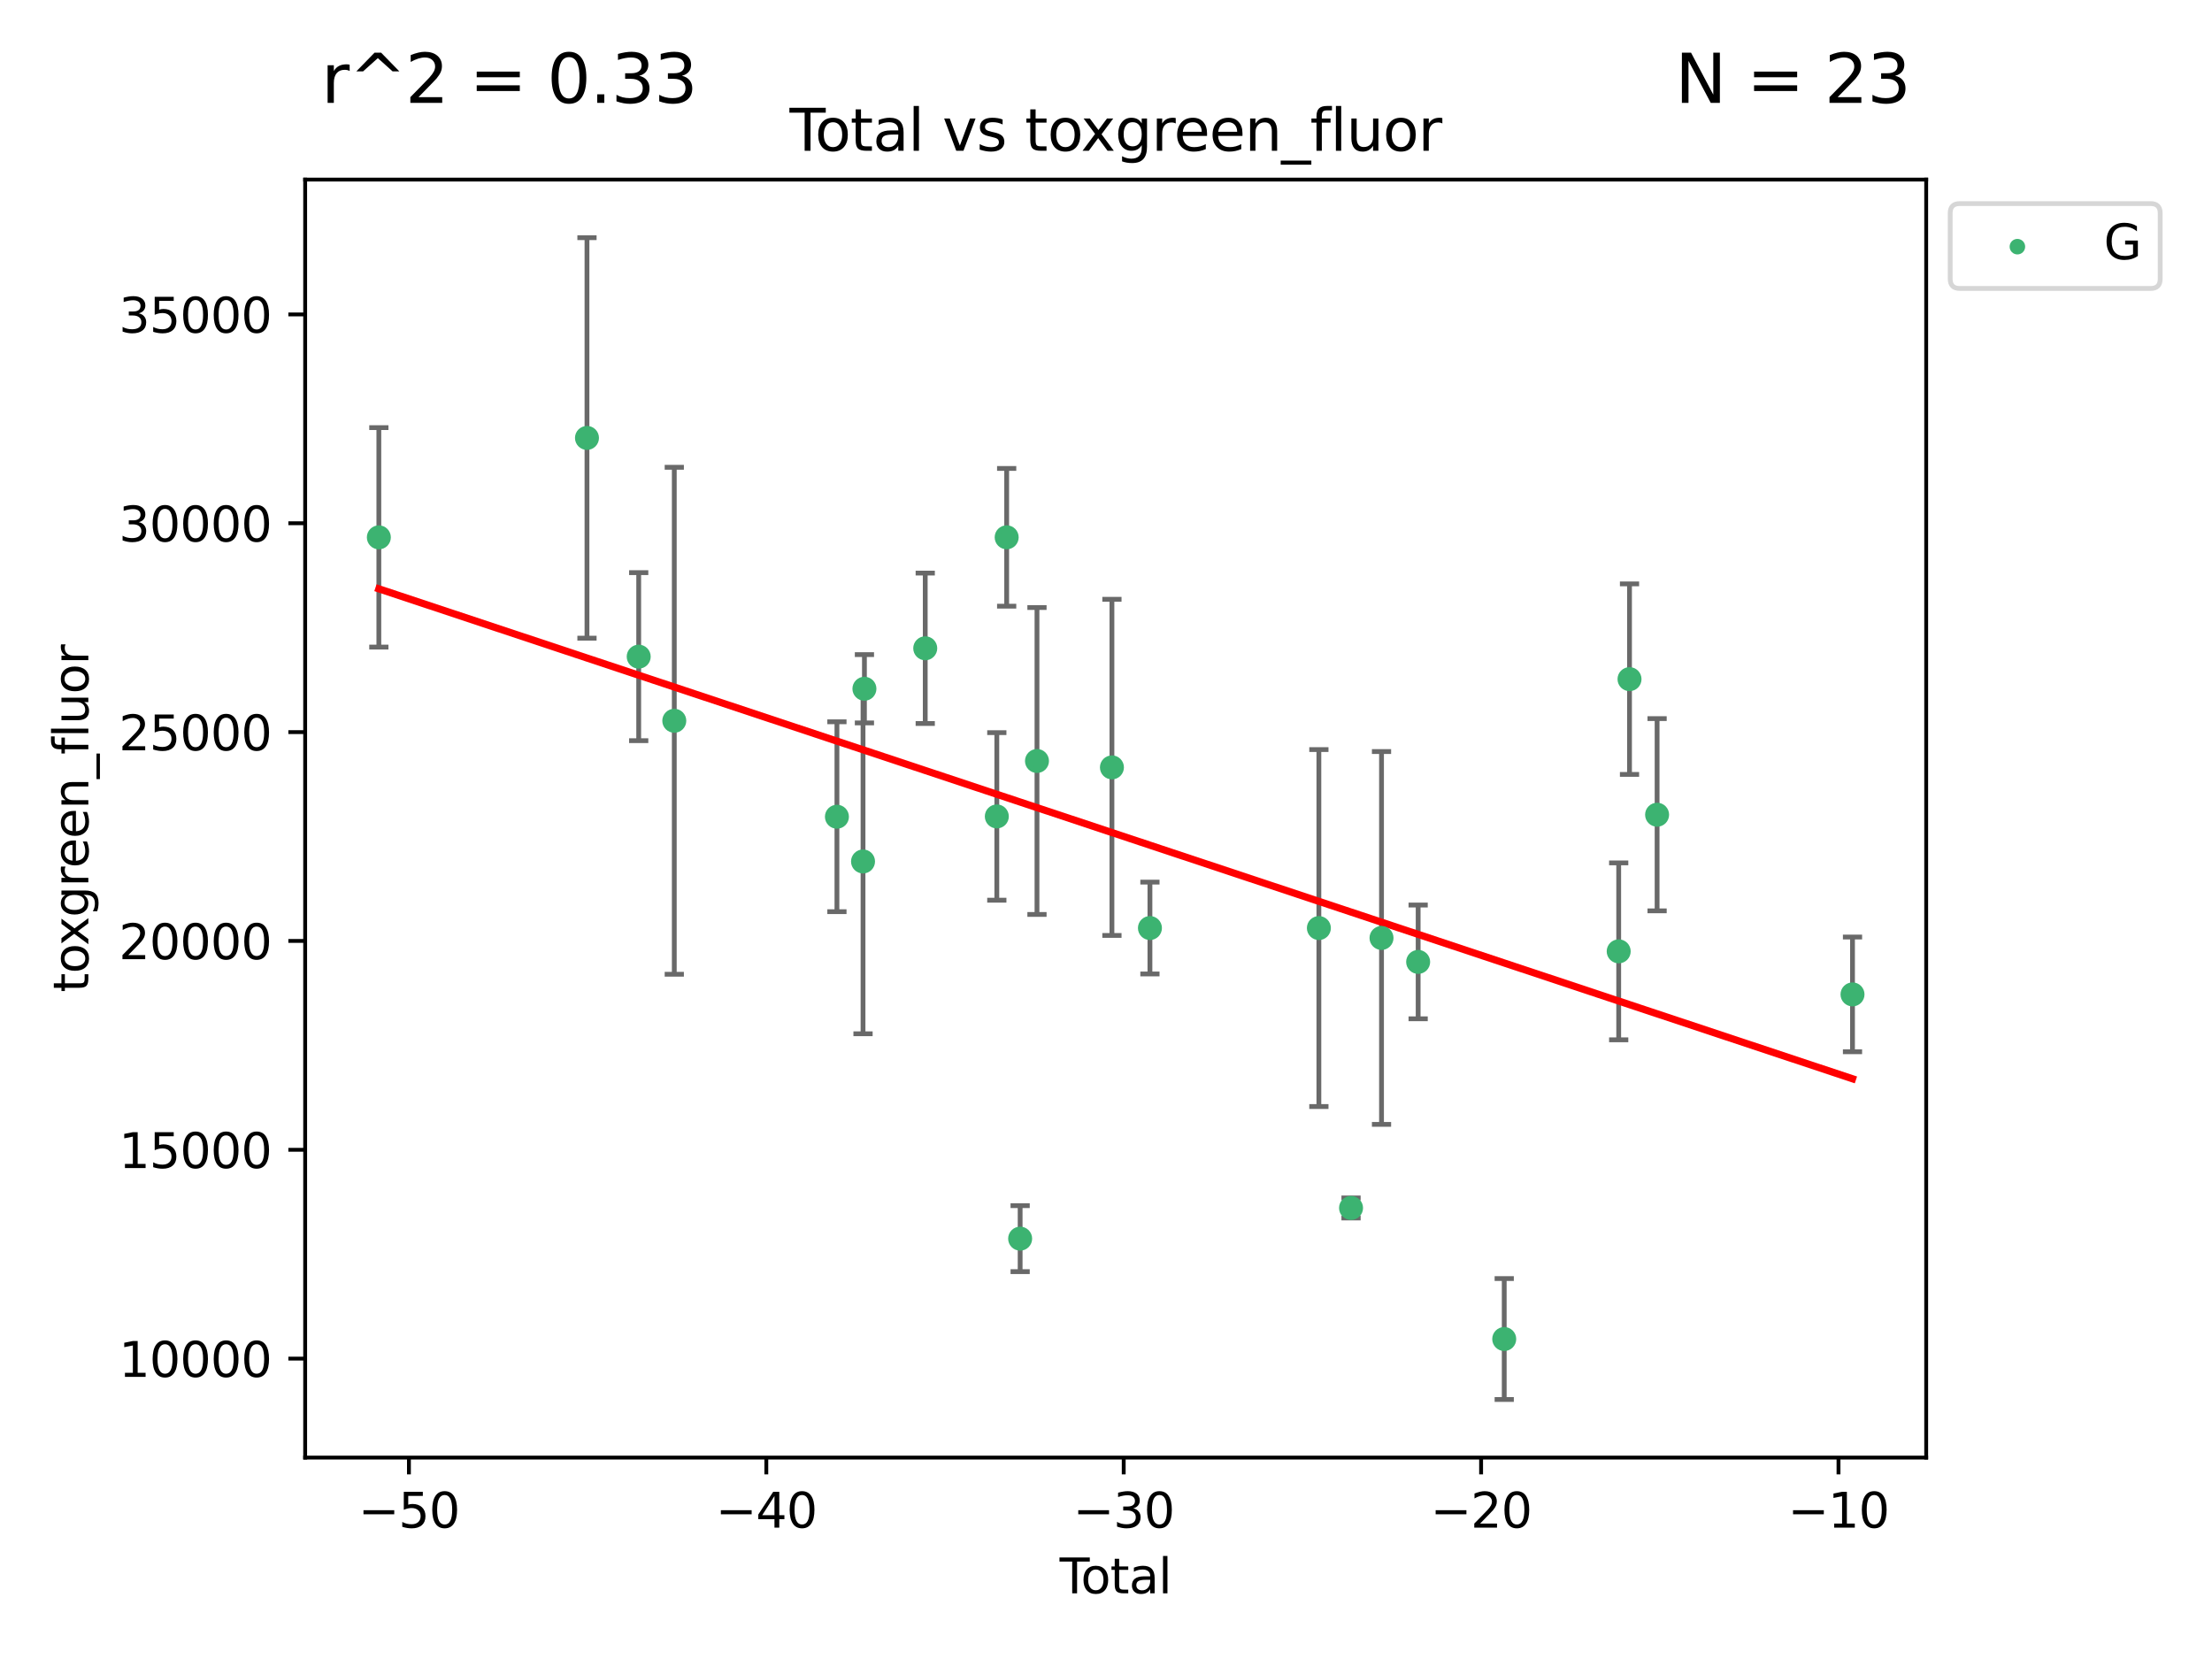 <?xml version="1.0" encoding="utf-8" standalone="no"?>
<!DOCTYPE svg PUBLIC "-//W3C//DTD SVG 1.1//EN"
  "http://www.w3.org/Graphics/SVG/1.1/DTD/svg11.dtd">
<svg xmlns:xlink="http://www.w3.org/1999/xlink" width="460.8pt" height="345.6pt" viewBox="0 0 460.8 345.6" xmlns="http://www.w3.org/2000/svg" version="1.1">
 <defs>
  <style type="text/css">*{stroke-linejoin: round; stroke-linecap: butt}</style>
 </defs>
 <g id="figure_1">
  <g id="patch_1">
   <path d="M 0 345.6 
L 460.8 345.6 
L 460.8 0 
L 0 0 
z
" style="fill: #ffffff"/>
  </g>
  <g id="axes_1">
   <g id="patch_2">
    <path d="M 63.571 303.64 
L 401.26 303.64 
L 401.26 37.411 
L 63.571 37.411 
z
" style="fill: #ffffff"/>
   </g>
   <g id="PathCollection_1">
    <defs>
     <path id="m94e1195821" d="M 0 1.118 
C 0.297 1.118 0.581 1 0.791 0.791 
C 1 0.581 1.118 0.297 1.118 0 
C 1.118 -0.297 1 -0.581 0.791 -0.791 
C 0.581 -1 0.297 -1.118 0 -1.118 
C -0.297 -1.118 -0.581 -1 -0.791 -0.791 
C -1 -0.581 -1.118 -0.297 -1.118 0 
C -1.118 0.297 -1 0.581 -0.791 0.791 
C -0.581 1 -0.297 1.118 0 1.118 
z
" style="stroke: #3cb371"/>
    </defs>
    <g clip-path="url(#pf9fae13728)">
     <use xlink:href="#m94e1195821" x="78.921" y="111.94" style="fill: #3cb371; stroke: #3cb371"/>
     <use xlink:href="#m94e1195821" x="122.278" y="91.228" style="fill: #3cb371; stroke: #3cb371"/>
     <use xlink:href="#m94e1195821" x="133.054" y="136.791" style="fill: #3cb371; stroke: #3cb371"/>
     <use xlink:href="#m94e1195821" x="140.466" y="150.149" style="fill: #3cb371; stroke: #3cb371"/>
     <use xlink:href="#m94e1195821" x="174.347" y="170.14" style="fill: #3cb371; stroke: #3cb371"/>
     <use xlink:href="#m94e1195821" x="179.784" y="179.458" style="fill: #3cb371; stroke: #3cb371"/>
     <use xlink:href="#m94e1195821" x="180.076" y="143.48" style="fill: #3cb371; stroke: #3cb371"/>
     <use xlink:href="#m94e1195821" x="192.744" y="135.05" style="fill: #3cb371; stroke: #3cb371"/>
     <use xlink:href="#m94e1195821" x="207.655" y="170.076" style="fill: #3cb371; stroke: #3cb371"/>
     <use xlink:href="#m94e1195821" x="209.708" y="111.931" style="fill: #3cb371; stroke: #3cb371"/>
     <use xlink:href="#m94e1195821" x="212.514" y="258.032" style="fill: #3cb371; stroke: #3cb371"/>
     <use xlink:href="#m94e1195821" x="216.022" y="158.527" style="fill: #3cb371; stroke: #3cb371"/>
     <use xlink:href="#m94e1195821" x="231.636" y="159.86" style="fill: #3cb371; stroke: #3cb371"/>
     <use xlink:href="#m94e1195821" x="239.552" y="193.327" style="fill: #3cb371; stroke: #3cb371"/>
     <use xlink:href="#m94e1195821" x="274.747" y="193.331" style="fill: #3cb371; stroke: #3cb371"/>
     <use xlink:href="#m94e1195821" x="281.447" y="251.639" style="fill: #3cb371; stroke: #3cb371"/>
     <use xlink:href="#m94e1195821" x="287.795" y="195.393" style="fill: #3cb371; stroke: #3cb371"/>
     <use xlink:href="#m94e1195821" x="295.426" y="200.382" style="fill: #3cb371; stroke: #3cb371"/>
     <use xlink:href="#m94e1195821" x="313.358" y="278.942" style="fill: #3cb371; stroke: #3cb371"/>
     <use xlink:href="#m94e1195821" x="337.204" y="198.183" style="fill: #3cb371; stroke: #3cb371"/>
     <use xlink:href="#m94e1195821" x="339.458" y="141.478" style="fill: #3cb371; stroke: #3cb371"/>
     <use xlink:href="#m94e1195821" x="345.204" y="169.722" style="fill: #3cb371; stroke: #3cb371"/>
     <use xlink:href="#m94e1195821" x="385.911" y="207.151" style="fill: #3cb371; stroke: #3cb371"/>
    </g>
   </g>
   <g id="matplotlib.axis_1">
    <g id="xtick_1">
     <g id="line2d_1">
      <defs>
       <path id="me50810fc42" d="M 0 0 
L 0 3.5 
" style="stroke: #000000; stroke-width: 0.8"/>
      </defs>
      <g>
       <use xlink:href="#me50810fc42" x="85.187" y="303.64" style="stroke: #000000; stroke-width: 0.8"/>
      </g>
     </g>
     <g id="text_1">
      <!-- −50 -->
      <g transform="translate(74.634 318.238)scale(0.1 -0.1)">
       <defs>
        <path id="DejaVuSans-2212" d="M 678 2272 
L 4684 2272 
L 4684 1741 
L 678 1741 
L 678 2272 
z
" transform="scale(0.016)"/>
        <path id="DejaVuSans-35" d="M 691 4666 
L 3169 4666 
L 3169 4134 
L 1269 4134 
L 1269 2991 
Q 1406 3038 1543 3061 
Q 1681 3084 1819 3084 
Q 2600 3084 3056 2656 
Q 3513 2228 3513 1497 
Q 3513 744 3044 326 
Q 2575 -91 1722 -91 
Q 1428 -91 1123 -41 
Q 819 9 494 109 
L 494 744 
Q 775 591 1075 516 
Q 1375 441 1709 441 
Q 2250 441 2565 725 
Q 2881 1009 2881 1497 
Q 2881 1984 2565 2268 
Q 2250 2553 1709 2553 
Q 1456 2553 1204 2497 
Q 953 2441 691 2322 
L 691 4666 
z
" transform="scale(0.016)"/>
        <path id="DejaVuSans-30" d="M 2034 4250 
Q 1547 4250 1301 3770 
Q 1056 3291 1056 2328 
Q 1056 1369 1301 889 
Q 1547 409 2034 409 
Q 2525 409 2770 889 
Q 3016 1369 3016 2328 
Q 3016 3291 2770 3770 
Q 2525 4250 2034 4250 
z
M 2034 4750 
Q 2819 4750 3233 4129 
Q 3647 3509 3647 2328 
Q 3647 1150 3233 529 
Q 2819 -91 2034 -91 
Q 1250 -91 836 529 
Q 422 1150 422 2328 
Q 422 3509 836 4129 
Q 1250 4750 2034 4750 
z
" transform="scale(0.016)"/>
       </defs>
       <use xlink:href="#DejaVuSans-2212"/>
       <use xlink:href="#DejaVuSans-35" x="83.789"/>
       <use xlink:href="#DejaVuSans-30" x="147.412"/>
      </g>
     </g>
    </g>
    <g id="xtick_2">
     <g id="line2d_2">
      <g>
       <use xlink:href="#me50810fc42" x="159.638" y="303.64" style="stroke: #000000; stroke-width: 0.8"/>
      </g>
     </g>
     <g id="text_2">
      <!-- −40 -->
      <g transform="translate(149.086 318.238)scale(0.1 -0.1)">
       <defs>
        <path id="DejaVuSans-34" d="M 2419 4116 
L 825 1625 
L 2419 1625 
L 2419 4116 
z
M 2253 4666 
L 3047 4666 
L 3047 1625 
L 3713 1625 
L 3713 1100 
L 3047 1100 
L 3047 0 
L 2419 0 
L 2419 1100 
L 313 1100 
L 313 1709 
L 2253 4666 
z
" transform="scale(0.016)"/>
       </defs>
       <use xlink:href="#DejaVuSans-2212"/>
       <use xlink:href="#DejaVuSans-34" x="83.789"/>
       <use xlink:href="#DejaVuSans-30" x="147.412"/>
      </g>
     </g>
    </g>
    <g id="xtick_3">
     <g id="line2d_3">
      <g>
       <use xlink:href="#me50810fc42" x="234.089" y="303.64" style="stroke: #000000; stroke-width: 0.8"/>
      </g>
     </g>
     <g id="text_3">
      <!-- −30 -->
      <g transform="translate(223.537 318.238)scale(0.1 -0.1)">
       <defs>
        <path id="DejaVuSans-33" d="M 2597 2516 
Q 3050 2419 3304 2112 
Q 3559 1806 3559 1356 
Q 3559 666 3084 287 
Q 2609 -91 1734 -91 
Q 1441 -91 1130 -33 
Q 819 25 488 141 
L 488 750 
Q 750 597 1062 519 
Q 1375 441 1716 441 
Q 2309 441 2620 675 
Q 2931 909 2931 1356 
Q 2931 1769 2642 2001 
Q 2353 2234 1838 2234 
L 1294 2234 
L 1294 2753 
L 1863 2753 
Q 2328 2753 2575 2939 
Q 2822 3125 2822 3475 
Q 2822 3834 2567 4026 
Q 2313 4219 1838 4219 
Q 1578 4219 1281 4162 
Q 984 4106 628 3988 
L 628 4550 
Q 988 4650 1302 4700 
Q 1616 4750 1894 4750 
Q 2613 4750 3031 4423 
Q 3450 4097 3450 3541 
Q 3450 3153 3228 2886 
Q 3006 2619 2597 2516 
z
" transform="scale(0.016)"/>
       </defs>
       <use xlink:href="#DejaVuSans-2212"/>
       <use xlink:href="#DejaVuSans-33" x="83.789"/>
       <use xlink:href="#DejaVuSans-30" x="147.412"/>
      </g>
     </g>
    </g>
    <g id="xtick_4">
     <g id="line2d_4">
      <g>
       <use xlink:href="#me50810fc42" x="308.541" y="303.64" style="stroke: #000000; stroke-width: 0.8"/>
      </g>
     </g>
     <g id="text_4">
      <!-- −20 -->
      <g transform="translate(297.988 318.238)scale(0.1 -0.1)">
       <defs>
        <path id="DejaVuSans-32" d="M 1228 531 
L 3431 531 
L 3431 0 
L 469 0 
L 469 531 
Q 828 903 1448 1529 
Q 2069 2156 2228 2338 
Q 2531 2678 2651 2914 
Q 2772 3150 2772 3378 
Q 2772 3750 2511 3984 
Q 2250 4219 1831 4219 
Q 1534 4219 1204 4116 
Q 875 4013 500 3803 
L 500 4441 
Q 881 4594 1212 4672 
Q 1544 4750 1819 4750 
Q 2544 4750 2975 4387 
Q 3406 4025 3406 3419 
Q 3406 3131 3298 2873 
Q 3191 2616 2906 2266 
Q 2828 2175 2409 1742 
Q 1991 1309 1228 531 
z
" transform="scale(0.016)"/>
       </defs>
       <use xlink:href="#DejaVuSans-2212"/>
       <use xlink:href="#DejaVuSans-32" x="83.789"/>
       <use xlink:href="#DejaVuSans-30" x="147.412"/>
      </g>
     </g>
    </g>
    <g id="xtick_5">
     <g id="line2d_5">
      <g>
       <use xlink:href="#me50810fc42" x="382.992" y="303.64" style="stroke: #000000; stroke-width: 0.8"/>
      </g>
     </g>
     <g id="text_5">
      <!-- −10 -->
      <g transform="translate(372.44 318.238)scale(0.1 -0.1)">
       <defs>
        <path id="DejaVuSans-31" d="M 794 531 
L 1825 531 
L 1825 4091 
L 703 3866 
L 703 4441 
L 1819 4666 
L 2450 4666 
L 2450 531 
L 3481 531 
L 3481 0 
L 794 0 
L 794 531 
z
" transform="scale(0.016)"/>
       </defs>
       <use xlink:href="#DejaVuSans-2212"/>
       <use xlink:href="#DejaVuSans-31" x="83.789"/>
       <use xlink:href="#DejaVuSans-30" x="147.412"/>
      </g>
     </g>
    </g>
    <g id="text_6">
     <!-- Total -->
     <g transform="translate(220.739 331.917)scale(0.1 -0.1)">
      <defs>
       <path id="DejaVuSans-54" d="M -19 4666 
L 3928 4666 
L 3928 4134 
L 2272 4134 
L 2272 0 
L 1638 0 
L 1638 4134 
L -19 4134 
L -19 4666 
z
" transform="scale(0.016)"/>
       <path id="DejaVuSans-6f" d="M 1959 3097 
Q 1497 3097 1228 2736 
Q 959 2375 959 1747 
Q 959 1119 1226 758 
Q 1494 397 1959 397 
Q 2419 397 2687 759 
Q 2956 1122 2956 1747 
Q 2956 2369 2687 2733 
Q 2419 3097 1959 3097 
z
M 1959 3584 
Q 2709 3584 3137 3096 
Q 3566 2609 3566 1747 
Q 3566 888 3137 398 
Q 2709 -91 1959 -91 
Q 1206 -91 779 398 
Q 353 888 353 1747 
Q 353 2609 779 3096 
Q 1206 3584 1959 3584 
z
" transform="scale(0.016)"/>
       <path id="DejaVuSans-74" d="M 1172 4494 
L 1172 3500 
L 2356 3500 
L 2356 3053 
L 1172 3053 
L 1172 1153 
Q 1172 725 1289 603 
Q 1406 481 1766 481 
L 2356 481 
L 2356 0 
L 1766 0 
Q 1100 0 847 248 
Q 594 497 594 1153 
L 594 3053 
L 172 3053 
L 172 3500 
L 594 3500 
L 594 4494 
L 1172 4494 
z
" transform="scale(0.016)"/>
       <path id="DejaVuSans-61" d="M 2194 1759 
Q 1497 1759 1228 1600 
Q 959 1441 959 1056 
Q 959 750 1161 570 
Q 1363 391 1709 391 
Q 2188 391 2477 730 
Q 2766 1069 2766 1631 
L 2766 1759 
L 2194 1759 
z
M 3341 1997 
L 3341 0 
L 2766 0 
L 2766 531 
Q 2569 213 2275 61 
Q 1981 -91 1556 -91 
Q 1019 -91 701 211 
Q 384 513 384 1019 
Q 384 1609 779 1909 
Q 1175 2209 1959 2209 
L 2766 2209 
L 2766 2266 
Q 2766 2663 2505 2880 
Q 2244 3097 1772 3097 
Q 1472 3097 1187 3025 
Q 903 2953 641 2809 
L 641 3341 
Q 956 3463 1253 3523 
Q 1550 3584 1831 3584 
Q 2591 3584 2966 3190 
Q 3341 2797 3341 1997 
z
" transform="scale(0.016)"/>
       <path id="DejaVuSans-6c" d="M 603 4863 
L 1178 4863 
L 1178 0 
L 603 0 
L 603 4863 
z
" transform="scale(0.016)"/>
      </defs>
      <use xlink:href="#DejaVuSans-54"/>
      <use xlink:href="#DejaVuSans-6f" x="44.084"/>
      <use xlink:href="#DejaVuSans-74" x="105.266"/>
      <use xlink:href="#DejaVuSans-61" x="144.475"/>
      <use xlink:href="#DejaVuSans-6c" x="205.754"/>
     </g>
    </g>
   </g>
   <g id="matplotlib.axis_2">
    <g id="ytick_1">
     <g id="line2d_6">
      <defs>
       <path id="me68a3a2d67" d="M 0 0 
L -3.5 0 
" style="stroke: #000000; stroke-width: 0.8"/>
      </defs>
      <g>
       <use xlink:href="#me68a3a2d67" x="63.571" y="283.028" style="stroke: #000000; stroke-width: 0.8"/>
      </g>
     </g>
     <g id="text_7">
      <!-- 10000 -->
      <g transform="translate(24.759 286.827)scale(0.1 -0.1)">
       <use xlink:href="#DejaVuSans-31"/>
       <use xlink:href="#DejaVuSans-30" x="63.623"/>
       <use xlink:href="#DejaVuSans-30" x="127.246"/>
       <use xlink:href="#DejaVuSans-30" x="190.869"/>
       <use xlink:href="#DejaVuSans-30" x="254.492"/>
      </g>
     </g>
    </g>
    <g id="ytick_2">
     <g id="line2d_7">
      <g>
       <use xlink:href="#me68a3a2d67" x="63.571" y="239.522" style="stroke: #000000; stroke-width: 0.8"/>
      </g>
     </g>
     <g id="text_8">
      <!-- 15000 -->
      <g transform="translate(24.759 243.321)scale(0.1 -0.1)">
       <use xlink:href="#DejaVuSans-31"/>
       <use xlink:href="#DejaVuSans-35" x="63.623"/>
       <use xlink:href="#DejaVuSans-30" x="127.246"/>
       <use xlink:href="#DejaVuSans-30" x="190.869"/>
       <use xlink:href="#DejaVuSans-30" x="254.492"/>
      </g>
     </g>
    </g>
    <g id="ytick_3">
     <g id="line2d_8">
      <g>
       <use xlink:href="#me68a3a2d67" x="63.571" y="196.016" style="stroke: #000000; stroke-width: 0.8"/>
      </g>
     </g>
     <g id="text_9">
      <!-- 20000 -->
      <g transform="translate(24.759 199.815)scale(0.1 -0.1)">
       <use xlink:href="#DejaVuSans-32"/>
       <use xlink:href="#DejaVuSans-30" x="63.623"/>
       <use xlink:href="#DejaVuSans-30" x="127.246"/>
       <use xlink:href="#DejaVuSans-30" x="190.869"/>
       <use xlink:href="#DejaVuSans-30" x="254.492"/>
      </g>
     </g>
    </g>
    <g id="ytick_4">
     <g id="line2d_9">
      <g>
       <use xlink:href="#me68a3a2d67" x="63.571" y="152.51" style="stroke: #000000; stroke-width: 0.8"/>
      </g>
     </g>
     <g id="text_10">
      <!-- 25000 -->
      <g transform="translate(24.759 156.309)scale(0.1 -0.1)">
       <use xlink:href="#DejaVuSans-32"/>
       <use xlink:href="#DejaVuSans-35" x="63.623"/>
       <use xlink:href="#DejaVuSans-30" x="127.246"/>
       <use xlink:href="#DejaVuSans-30" x="190.869"/>
       <use xlink:href="#DejaVuSans-30" x="254.492"/>
      </g>
     </g>
    </g>
    <g id="ytick_5">
     <g id="line2d_10">
      <g>
       <use xlink:href="#me68a3a2d67" x="63.571" y="109.004" style="stroke: #000000; stroke-width: 0.8"/>
      </g>
     </g>
     <g id="text_11">
      <!-- 30000 -->
      <g transform="translate(24.759 112.803)scale(0.1 -0.1)">
       <use xlink:href="#DejaVuSans-33"/>
       <use xlink:href="#DejaVuSans-30" x="63.623"/>
       <use xlink:href="#DejaVuSans-30" x="127.246"/>
       <use xlink:href="#DejaVuSans-30" x="190.869"/>
       <use xlink:href="#DejaVuSans-30" x="254.492"/>
      </g>
     </g>
    </g>
    <g id="ytick_6">
     <g id="line2d_11">
      <g>
       <use xlink:href="#me68a3a2d67" x="63.571" y="65.498" style="stroke: #000000; stroke-width: 0.8"/>
      </g>
     </g>
     <g id="text_12">
      <!-- 35000 -->
      <g transform="translate(24.759 69.297)scale(0.1 -0.1)">
       <use xlink:href="#DejaVuSans-33"/>
       <use xlink:href="#DejaVuSans-35" x="63.623"/>
       <use xlink:href="#DejaVuSans-30" x="127.246"/>
       <use xlink:href="#DejaVuSans-30" x="190.869"/>
       <use xlink:href="#DejaVuSans-30" x="254.492"/>
      </g>
     </g>
    </g>
    <g id="text_13">
     <!-- toxgreen_fluor -->
     <g transform="translate(18.401 206.72)rotate(-90)scale(0.1 -0.1)">
      <defs>
       <path id="DejaVuSans-78" d="M 3513 3500 
L 2247 1797 
L 3578 0 
L 2900 0 
L 1881 1375 
L 863 0 
L 184 0 
L 1544 1831 
L 300 3500 
L 978 3500 
L 1906 2253 
L 2834 3500 
L 3513 3500 
z
" transform="scale(0.016)"/>
       <path id="DejaVuSans-67" d="M 2906 1791 
Q 2906 2416 2648 2759 
Q 2391 3103 1925 3103 
Q 1463 3103 1205 2759 
Q 947 2416 947 1791 
Q 947 1169 1205 825 
Q 1463 481 1925 481 
Q 2391 481 2648 825 
Q 2906 1169 2906 1791 
z
M 3481 434 
Q 3481 -459 3084 -895 
Q 2688 -1331 1869 -1331 
Q 1566 -1331 1297 -1286 
Q 1028 -1241 775 -1147 
L 775 -588 
Q 1028 -725 1275 -790 
Q 1522 -856 1778 -856 
Q 2344 -856 2625 -561 
Q 2906 -266 2906 331 
L 2906 616 
Q 2728 306 2450 153 
Q 2172 0 1784 0 
Q 1141 0 747 490 
Q 353 981 353 1791 
Q 353 2603 747 3093 
Q 1141 3584 1784 3584 
Q 2172 3584 2450 3431 
Q 2728 3278 2906 2969 
L 2906 3500 
L 3481 3500 
L 3481 434 
z
" transform="scale(0.016)"/>
       <path id="DejaVuSans-72" d="M 2631 2963 
Q 2534 3019 2420 3045 
Q 2306 3072 2169 3072 
Q 1681 3072 1420 2755 
Q 1159 2438 1159 1844 
L 1159 0 
L 581 0 
L 581 3500 
L 1159 3500 
L 1159 2956 
Q 1341 3275 1631 3429 
Q 1922 3584 2338 3584 
Q 2397 3584 2469 3576 
Q 2541 3569 2628 3553 
L 2631 2963 
z
" transform="scale(0.016)"/>
       <path id="DejaVuSans-65" d="M 3597 1894 
L 3597 1613 
L 953 1613 
Q 991 1019 1311 708 
Q 1631 397 2203 397 
Q 2534 397 2845 478 
Q 3156 559 3463 722 
L 3463 178 
Q 3153 47 2828 -22 
Q 2503 -91 2169 -91 
Q 1331 -91 842 396 
Q 353 884 353 1716 
Q 353 2575 817 3079 
Q 1281 3584 2069 3584 
Q 2775 3584 3186 3129 
Q 3597 2675 3597 1894 
z
M 3022 2063 
Q 3016 2534 2758 2815 
Q 2500 3097 2075 3097 
Q 1594 3097 1305 2825 
Q 1016 2553 972 2059 
L 3022 2063 
z
" transform="scale(0.016)"/>
       <path id="DejaVuSans-6e" d="M 3513 2113 
L 3513 0 
L 2938 0 
L 2938 2094 
Q 2938 2591 2744 2837 
Q 2550 3084 2163 3084 
Q 1697 3084 1428 2787 
Q 1159 2491 1159 1978 
L 1159 0 
L 581 0 
L 581 3500 
L 1159 3500 
L 1159 2956 
Q 1366 3272 1645 3428 
Q 1925 3584 2291 3584 
Q 2894 3584 3203 3211 
Q 3513 2838 3513 2113 
z
" transform="scale(0.016)"/>
       <path id="DejaVuSans-5f" d="M 3263 -1063 
L 3263 -1509 
L -63 -1509 
L -63 -1063 
L 3263 -1063 
z
" transform="scale(0.016)"/>
       <path id="DejaVuSans-66" d="M 2375 4863 
L 2375 4384 
L 1825 4384 
Q 1516 4384 1395 4259 
Q 1275 4134 1275 3809 
L 1275 3500 
L 2222 3500 
L 2222 3053 
L 1275 3053 
L 1275 0 
L 697 0 
L 697 3053 
L 147 3053 
L 147 3500 
L 697 3500 
L 697 3744 
Q 697 4328 969 4595 
Q 1241 4863 1831 4863 
L 2375 4863 
z
" transform="scale(0.016)"/>
       <path id="DejaVuSans-75" d="M 544 1381 
L 544 3500 
L 1119 3500 
L 1119 1403 
Q 1119 906 1312 657 
Q 1506 409 1894 409 
Q 2359 409 2629 706 
Q 2900 1003 2900 1516 
L 2900 3500 
L 3475 3500 
L 3475 0 
L 2900 0 
L 2900 538 
Q 2691 219 2414 64 
Q 2138 -91 1772 -91 
Q 1169 -91 856 284 
Q 544 659 544 1381 
z
M 1991 3584 
L 1991 3584 
z
" transform="scale(0.016)"/>
      </defs>
      <use xlink:href="#DejaVuSans-74"/>
      <use xlink:href="#DejaVuSans-6f" x="39.209"/>
      <use xlink:href="#DejaVuSans-78" x="97.266"/>
      <use xlink:href="#DejaVuSans-67" x="156.445"/>
      <use xlink:href="#DejaVuSans-72" x="219.922"/>
      <use xlink:href="#DejaVuSans-65" x="258.785"/>
      <use xlink:href="#DejaVuSans-65" x="320.309"/>
      <use xlink:href="#DejaVuSans-6e" x="381.832"/>
      <use xlink:href="#DejaVuSans-5f" x="445.211"/>
      <use xlink:href="#DejaVuSans-66" x="495.211"/>
      <use xlink:href="#DejaVuSans-6c" x="530.416"/>
      <use xlink:href="#DejaVuSans-75" x="558.199"/>
      <use xlink:href="#DejaVuSans-6f" x="621.578"/>
      <use xlink:href="#DejaVuSans-72" x="682.76"/>
     </g>
    </g>
   </g>
   <g id="LineCollection_1">
    <path d="M 78.921 134.8 
L 78.921 89.08 
" clip-path="url(#pf9fae13728)" style="fill: none; stroke: #696969"/>
    <path d="M 122.278 132.943 
L 122.278 49.513 
" clip-path="url(#pf9fae13728)" style="fill: none; stroke: #696969"/>
    <path d="M 133.054 154.292 
L 133.054 119.29 
" clip-path="url(#pf9fae13728)" style="fill: none; stroke: #696969"/>
    <path d="M 140.466 202.952 
L 140.466 97.347 
" clip-path="url(#pf9fae13728)" style="fill: none; stroke: #696969"/>
    <path d="M 174.347 189.921 
L 174.347 150.359 
" clip-path="url(#pf9fae13728)" style="fill: none; stroke: #696969"/>
    <path d="M 179.784 215.353 
L 179.784 143.562 
" clip-path="url(#pf9fae13728)" style="fill: none; stroke: #696969"/>
    <path d="M 180.076 150.594 
L 180.076 136.367 
" clip-path="url(#pf9fae13728)" style="fill: none; stroke: #696969"/>
    <path d="M 192.744 150.72 
L 192.744 119.38 
" clip-path="url(#pf9fae13728)" style="fill: none; stroke: #696969"/>
    <path d="M 207.655 187.529 
L 207.655 152.624 
" clip-path="url(#pf9fae13728)" style="fill: none; stroke: #696969"/>
    <path d="M 209.708 126.278 
L 209.708 97.583 
" clip-path="url(#pf9fae13728)" style="fill: none; stroke: #696969"/>
    <path d="M 212.514 264.904 
L 212.514 251.16 
" clip-path="url(#pf9fae13728)" style="fill: none; stroke: #696969"/>
    <path d="M 216.022 190.492 
L 216.022 126.563 
" clip-path="url(#pf9fae13728)" style="fill: none; stroke: #696969"/>
    <path d="M 231.636 194.873 
L 231.636 124.848 
" clip-path="url(#pf9fae13728)" style="fill: none; stroke: #696969"/>
    <path d="M 239.552 202.896 
L 239.552 183.757 
" clip-path="url(#pf9fae13728)" style="fill: none; stroke: #696969"/>
    <path d="M 274.747 230.51 
L 274.747 156.153 
" clip-path="url(#pf9fae13728)" style="fill: none; stroke: #696969"/>
    <path d="M 281.447 253.727 
L 281.447 249.552 
" clip-path="url(#pf9fae13728)" style="fill: none; stroke: #696969"/>
    <path d="M 287.795 234.224 
L 287.795 156.561 
" clip-path="url(#pf9fae13728)" style="fill: none; stroke: #696969"/>
    <path d="M 295.426 212.229 
L 295.426 188.535 
" clip-path="url(#pf9fae13728)" style="fill: none; stroke: #696969"/>
    <path d="M 313.358 291.539 
L 313.358 266.346 
" clip-path="url(#pf9fae13728)" style="fill: none; stroke: #696969"/>
    <path d="M 337.204 216.613 
L 337.204 179.752 
" clip-path="url(#pf9fae13728)" style="fill: none; stroke: #696969"/>
    <path d="M 339.458 161.323 
L 339.458 121.633 
" clip-path="url(#pf9fae13728)" style="fill: none; stroke: #696969"/>
    <path d="M 345.204 189.749 
L 345.204 149.696 
" clip-path="url(#pf9fae13728)" style="fill: none; stroke: #696969"/>
    <path d="M 385.911 219.104 
L 385.911 195.199 
" clip-path="url(#pf9fae13728)" style="fill: none; stroke: #696969"/>
   </g>
   <g id="line2d_12">
    <defs>
     <path id="m1b5b57bf03" d="M 2 0 
L -2 -0 
" style="stroke: #696969"/>
    </defs>
    <g clip-path="url(#pf9fae13728)">
     <use xlink:href="#m1b5b57bf03" x="78.921" y="134.8" style="fill: #696969; stroke: #696969"/>
     <use xlink:href="#m1b5b57bf03" x="122.278" y="132.943" style="fill: #696969; stroke: #696969"/>
     <use xlink:href="#m1b5b57bf03" x="133.054" y="154.292" style="fill: #696969; stroke: #696969"/>
     <use xlink:href="#m1b5b57bf03" x="140.466" y="202.952" style="fill: #696969; stroke: #696969"/>
     <use xlink:href="#m1b5b57bf03" x="174.347" y="189.921" style="fill: #696969; stroke: #696969"/>
     <use xlink:href="#m1b5b57bf03" x="179.784" y="215.353" style="fill: #696969; stroke: #696969"/>
     <use xlink:href="#m1b5b57bf03" x="180.076" y="150.594" style="fill: #696969; stroke: #696969"/>
     <use xlink:href="#m1b5b57bf03" x="192.744" y="150.72" style="fill: #696969; stroke: #696969"/>
     <use xlink:href="#m1b5b57bf03" x="207.655" y="187.529" style="fill: #696969; stroke: #696969"/>
     <use xlink:href="#m1b5b57bf03" x="209.708" y="126.278" style="fill: #696969; stroke: #696969"/>
     <use xlink:href="#m1b5b57bf03" x="212.514" y="264.904" style="fill: #696969; stroke: #696969"/>
     <use xlink:href="#m1b5b57bf03" x="216.022" y="190.492" style="fill: #696969; stroke: #696969"/>
     <use xlink:href="#m1b5b57bf03" x="231.636" y="194.873" style="fill: #696969; stroke: #696969"/>
     <use xlink:href="#m1b5b57bf03" x="239.552" y="202.896" style="fill: #696969; stroke: #696969"/>
     <use xlink:href="#m1b5b57bf03" x="274.747" y="230.51" style="fill: #696969; stroke: #696969"/>
     <use xlink:href="#m1b5b57bf03" x="281.447" y="253.727" style="fill: #696969; stroke: #696969"/>
     <use xlink:href="#m1b5b57bf03" x="287.795" y="234.224" style="fill: #696969; stroke: #696969"/>
     <use xlink:href="#m1b5b57bf03" x="295.426" y="212.229" style="fill: #696969; stroke: #696969"/>
     <use xlink:href="#m1b5b57bf03" x="313.358" y="291.539" style="fill: #696969; stroke: #696969"/>
     <use xlink:href="#m1b5b57bf03" x="337.204" y="216.613" style="fill: #696969; stroke: #696969"/>
     <use xlink:href="#m1b5b57bf03" x="339.458" y="161.323" style="fill: #696969; stroke: #696969"/>
     <use xlink:href="#m1b5b57bf03" x="345.204" y="189.749" style="fill: #696969; stroke: #696969"/>
     <use xlink:href="#m1b5b57bf03" x="385.911" y="219.104" style="fill: #696969; stroke: #696969"/>
    </g>
   </g>
   <g id="line2d_13">
    <g clip-path="url(#pf9fae13728)">
     <use xlink:href="#m1b5b57bf03" x="78.921" y="89.08" style="fill: #696969; stroke: #696969"/>
     <use xlink:href="#m1b5b57bf03" x="122.278" y="49.513" style="fill: #696969; stroke: #696969"/>
     <use xlink:href="#m1b5b57bf03" x="133.054" y="119.29" style="fill: #696969; stroke: #696969"/>
     <use xlink:href="#m1b5b57bf03" x="140.466" y="97.347" style="fill: #696969; stroke: #696969"/>
     <use xlink:href="#m1b5b57bf03" x="174.347" y="150.359" style="fill: #696969; stroke: #696969"/>
     <use xlink:href="#m1b5b57bf03" x="179.784" y="143.562" style="fill: #696969; stroke: #696969"/>
     <use xlink:href="#m1b5b57bf03" x="180.076" y="136.367" style="fill: #696969; stroke: #696969"/>
     <use xlink:href="#m1b5b57bf03" x="192.744" y="119.38" style="fill: #696969; stroke: #696969"/>
     <use xlink:href="#m1b5b57bf03" x="207.655" y="152.624" style="fill: #696969; stroke: #696969"/>
     <use xlink:href="#m1b5b57bf03" x="209.708" y="97.583" style="fill: #696969; stroke: #696969"/>
     <use xlink:href="#m1b5b57bf03" x="212.514" y="251.16" style="fill: #696969; stroke: #696969"/>
     <use xlink:href="#m1b5b57bf03" x="216.022" y="126.563" style="fill: #696969; stroke: #696969"/>
     <use xlink:href="#m1b5b57bf03" x="231.636" y="124.848" style="fill: #696969; stroke: #696969"/>
     <use xlink:href="#m1b5b57bf03" x="239.552" y="183.757" style="fill: #696969; stroke: #696969"/>
     <use xlink:href="#m1b5b57bf03" x="274.747" y="156.153" style="fill: #696969; stroke: #696969"/>
     <use xlink:href="#m1b5b57bf03" x="281.447" y="249.552" style="fill: #696969; stroke: #696969"/>
     <use xlink:href="#m1b5b57bf03" x="287.795" y="156.561" style="fill: #696969; stroke: #696969"/>
     <use xlink:href="#m1b5b57bf03" x="295.426" y="188.535" style="fill: #696969; stroke: #696969"/>
     <use xlink:href="#m1b5b57bf03" x="313.358" y="266.346" style="fill: #696969; stroke: #696969"/>
     <use xlink:href="#m1b5b57bf03" x="337.204" y="179.752" style="fill: #696969; stroke: #696969"/>
     <use xlink:href="#m1b5b57bf03" x="339.458" y="121.633" style="fill: #696969; stroke: #696969"/>
     <use xlink:href="#m1b5b57bf03" x="345.204" y="149.696" style="fill: #696969; stroke: #696969"/>
     <use xlink:href="#m1b5b57bf03" x="385.911" y="195.199" style="fill: #696969; stroke: #696969"/>
    </g>
   </g>
   <g id="line2d_14">
    <path d="M 78.921 122.663 
L 122.278 137.078 
L 133.054 140.661 
L 140.466 143.125 
L 174.347 154.389 
L 179.784 156.197 
L 180.076 156.294 
L 192.744 160.506 
L 207.655 165.463 
L 209.708 166.146 
L 212.514 167.079 
L 216.022 168.245 
L 231.636 173.436 
L 239.552 176.068 
L 274.747 187.769 
L 281.447 189.997 
L 287.795 192.107 
L 295.426 194.644 
L 313.358 200.606 
L 337.204 208.534 
L 339.458 209.283 
L 345.204 211.194 
L 385.911 224.727 
" clip-path="url(#pf9fae13728)" style="fill: none; stroke: #ff0000; stroke-width: 1.5; stroke-linecap: square"/>
   </g>
   <g id="line2d_15">
    <defs>
     <path id="m889f373742" d="M 0 2 
C 0.53 2 1.039 1.789 1.414 1.414 
C 1.789 1.039 2 0.53 2 0 
C 2 -0.53 1.789 -1.039 1.414 -1.414 
C 1.039 -1.789 0.53 -2 0 -2 
C -0.53 -2 -1.039 -1.789 -1.414 -1.414 
C -1.789 -1.039 -2 -0.53 -2 0 
C -2 0.53 -1.789 1.039 -1.414 1.414 
C -1.039 1.789 -0.53 2 0 2 
z
" style="stroke: #3cb371"/>
    </defs>
    <g clip-path="url(#pf9fae13728)">
     <use xlink:href="#m889f373742" x="78.921" y="111.94" style="fill: #3cb371; stroke: #3cb371"/>
     <use xlink:href="#m889f373742" x="122.278" y="91.228" style="fill: #3cb371; stroke: #3cb371"/>
     <use xlink:href="#m889f373742" x="133.054" y="136.791" style="fill: #3cb371; stroke: #3cb371"/>
     <use xlink:href="#m889f373742" x="140.466" y="150.149" style="fill: #3cb371; stroke: #3cb371"/>
     <use xlink:href="#m889f373742" x="174.347" y="170.14" style="fill: #3cb371; stroke: #3cb371"/>
     <use xlink:href="#m889f373742" x="179.784" y="179.458" style="fill: #3cb371; stroke: #3cb371"/>
     <use xlink:href="#m889f373742" x="180.076" y="143.48" style="fill: #3cb371; stroke: #3cb371"/>
     <use xlink:href="#m889f373742" x="192.744" y="135.05" style="fill: #3cb371; stroke: #3cb371"/>
     <use xlink:href="#m889f373742" x="207.655" y="170.076" style="fill: #3cb371; stroke: #3cb371"/>
     <use xlink:href="#m889f373742" x="209.708" y="111.931" style="fill: #3cb371; stroke: #3cb371"/>
     <use xlink:href="#m889f373742" x="212.514" y="258.032" style="fill: #3cb371; stroke: #3cb371"/>
     <use xlink:href="#m889f373742" x="216.022" y="158.527" style="fill: #3cb371; stroke: #3cb371"/>
     <use xlink:href="#m889f373742" x="231.636" y="159.86" style="fill: #3cb371; stroke: #3cb371"/>
     <use xlink:href="#m889f373742" x="239.552" y="193.327" style="fill: #3cb371; stroke: #3cb371"/>
     <use xlink:href="#m889f373742" x="274.747" y="193.331" style="fill: #3cb371; stroke: #3cb371"/>
     <use xlink:href="#m889f373742" x="281.447" y="251.639" style="fill: #3cb371; stroke: #3cb371"/>
     <use xlink:href="#m889f373742" x="287.795" y="195.393" style="fill: #3cb371; stroke: #3cb371"/>
     <use xlink:href="#m889f373742" x="295.426" y="200.382" style="fill: #3cb371; stroke: #3cb371"/>
     <use xlink:href="#m889f373742" x="313.358" y="278.942" style="fill: #3cb371; stroke: #3cb371"/>
     <use xlink:href="#m889f373742" x="337.204" y="198.183" style="fill: #3cb371; stroke: #3cb371"/>
     <use xlink:href="#m889f373742" x="339.458" y="141.478" style="fill: #3cb371; stroke: #3cb371"/>
     <use xlink:href="#m889f373742" x="345.204" y="169.722" style="fill: #3cb371; stroke: #3cb371"/>
     <use xlink:href="#m889f373742" x="385.911" y="207.151" style="fill: #3cb371; stroke: #3cb371"/>
    </g>
   </g>
   <g id="patch_3">
    <path d="M 63.571 303.64 
L 63.571 37.411 
" style="fill: none; stroke: #000000; stroke-width: 0.8; stroke-linejoin: miter; stroke-linecap: square"/>
   </g>
   <g id="patch_4">
    <path d="M 401.26 303.64 
L 401.26 37.411 
" style="fill: none; stroke: #000000; stroke-width: 0.8; stroke-linejoin: miter; stroke-linecap: square"/>
   </g>
   <g id="patch_5">
    <path d="M 63.571 303.64 
L 401.26 303.64 
" style="fill: none; stroke: #000000; stroke-width: 0.8; stroke-linejoin: miter; stroke-linecap: square"/>
   </g>
   <g id="patch_6">
    <path d="M 63.571 37.411 
L 401.26 37.411 
" style="fill: none; stroke: #000000; stroke-width: 0.8; stroke-linejoin: miter; stroke-linecap: square"/>
   </g>
   <g id="text_14">
    <!-- N = 23 -->
    <g transform="translate(348.964 21.426)scale(0.14 -0.14)">
     <defs>
      <path id="DejaVuSans-4e" d="M 628 4666 
L 1478 4666 
L 3547 763 
L 3547 4666 
L 4159 4666 
L 4159 0 
L 3309 0 
L 1241 3903 
L 1241 0 
L 628 0 
L 628 4666 
z
" transform="scale(0.016)"/>
      <path id="DejaVuSans-20" transform="scale(0.016)"/>
      <path id="DejaVuSans-3d" d="M 678 2906 
L 4684 2906 
L 4684 2381 
L 678 2381 
L 678 2906 
z
M 678 1631 
L 4684 1631 
L 4684 1100 
L 678 1100 
L 678 1631 
z
" transform="scale(0.016)"/>
     </defs>
     <use xlink:href="#DejaVuSans-4e"/>
     <use xlink:href="#DejaVuSans-20" x="74.805"/>
     <use xlink:href="#DejaVuSans-3d" x="106.592"/>
     <use xlink:href="#DejaVuSans-20" x="190.381"/>
     <use xlink:href="#DejaVuSans-32" x="222.168"/>
     <use xlink:href="#DejaVuSans-33" x="285.791"/>
    </g>
   </g>
   <g id="text_15">
    <!-- r^2 = 0.33 -->
    <g transform="translate(66.948 21.426)scale(0.14 -0.14)">
     <defs>
      <path id="DejaVuSans-5e" d="M 2988 4666 
L 4684 2925 
L 4056 2925 
L 2681 4159 
L 1306 2925 
L 678 2925 
L 2375 4666 
L 2988 4666 
z
" transform="scale(0.016)"/>
      <path id="DejaVuSans-2e" d="M 684 794 
L 1344 794 
L 1344 0 
L 684 0 
L 684 794 
z
" transform="scale(0.016)"/>
     </defs>
     <use xlink:href="#DejaVuSans-72"/>
     <use xlink:href="#DejaVuSans-5e" x="41.113"/>
     <use xlink:href="#DejaVuSans-32" x="124.902"/>
     <use xlink:href="#DejaVuSans-20" x="188.525"/>
     <use xlink:href="#DejaVuSans-3d" x="220.312"/>
     <use xlink:href="#DejaVuSans-20" x="304.102"/>
     <use xlink:href="#DejaVuSans-30" x="335.889"/>
     <use xlink:href="#DejaVuSans-2e" x="399.512"/>
     <use xlink:href="#DejaVuSans-33" x="431.299"/>
     <use xlink:href="#DejaVuSans-33" x="494.922"/>
    </g>
   </g>
   <g id="text_16">
    <!-- Total vs toxgreen_fluor -->
    <g transform="translate(164.48 31.411)scale(0.12 -0.12)">
     <defs>
      <path id="DejaVuSans-76" d="M 191 3500 
L 800 3500 
L 1894 563 
L 2988 3500 
L 3597 3500 
L 2284 0 
L 1503 0 
L 191 3500 
z
" transform="scale(0.016)"/>
      <path id="DejaVuSans-73" d="M 2834 3397 
L 2834 2853 
Q 2591 2978 2328 3040 
Q 2066 3103 1784 3103 
Q 1356 3103 1142 2972 
Q 928 2841 928 2578 
Q 928 2378 1081 2264 
Q 1234 2150 1697 2047 
L 1894 2003 
Q 2506 1872 2764 1633 
Q 3022 1394 3022 966 
Q 3022 478 2636 193 
Q 2250 -91 1575 -91 
Q 1294 -91 989 -36 
Q 684 19 347 128 
L 347 722 
Q 666 556 975 473 
Q 1284 391 1588 391 
Q 1994 391 2212 530 
Q 2431 669 2431 922 
Q 2431 1156 2273 1281 
Q 2116 1406 1581 1522 
L 1381 1569 
Q 847 1681 609 1914 
Q 372 2147 372 2553 
Q 372 3047 722 3315 
Q 1072 3584 1716 3584 
Q 2034 3584 2315 3537 
Q 2597 3491 2834 3397 
z
" transform="scale(0.016)"/>
     </defs>
     <use xlink:href="#DejaVuSans-54"/>
     <use xlink:href="#DejaVuSans-6f" x="44.084"/>
     <use xlink:href="#DejaVuSans-74" x="105.266"/>
     <use xlink:href="#DejaVuSans-61" x="144.475"/>
     <use xlink:href="#DejaVuSans-6c" x="205.754"/>
     <use xlink:href="#DejaVuSans-20" x="233.537"/>
     <use xlink:href="#DejaVuSans-76" x="265.324"/>
     <use xlink:href="#DejaVuSans-73" x="324.504"/>
     <use xlink:href="#DejaVuSans-20" x="376.604"/>
     <use xlink:href="#DejaVuSans-74" x="408.391"/>
     <use xlink:href="#DejaVuSans-6f" x="447.6"/>
     <use xlink:href="#DejaVuSans-78" x="505.656"/>
     <use xlink:href="#DejaVuSans-67" x="564.836"/>
     <use xlink:href="#DejaVuSans-72" x="628.312"/>
     <use xlink:href="#DejaVuSans-65" x="667.176"/>
     <use xlink:href="#DejaVuSans-65" x="728.699"/>
     <use xlink:href="#DejaVuSans-6e" x="790.223"/>
     <use xlink:href="#DejaVuSans-5f" x="853.602"/>
     <use xlink:href="#DejaVuSans-66" x="903.602"/>
     <use xlink:href="#DejaVuSans-6c" x="938.807"/>
     <use xlink:href="#DejaVuSans-75" x="966.59"/>
     <use xlink:href="#DejaVuSans-6f" x="1029.969"/>
     <use xlink:href="#DejaVuSans-72" x="1091.15"/>
    </g>
   </g>
   <g id="legend_1">
    <g id="patch_7">
     <path d="M 408.26 60.089 
L 448.008 60.089 
Q 450.008 60.089 450.008 58.089 
L 450.008 44.411 
Q 450.008 42.411 448.008 42.411 
L 408.26 42.411 
Q 406.26 42.411 406.26 44.411 
L 406.26 58.089 
Q 406.26 60.089 408.26 60.089 
z
" style="fill: #ffffff; opacity: 0.8; stroke: #cccccc; stroke-linejoin: miter"/>
    </g>
    <g id="PathCollection_2">
     <g>
      <use xlink:href="#m94e1195821" x="420.26" y="51.385" style="fill: #3cb371; stroke: #3cb371"/>
     </g>
    </g>
    <g id="text_17">
     <!-- G -->
     <g transform="translate(438.26 54.01)scale(0.1 -0.1)">
      <defs>
       <path id="DejaVuSans-47" d="M 3809 666 
L 3809 1919 
L 2778 1919 
L 2778 2438 
L 4434 2438 
L 4434 434 
Q 4069 175 3628 42 
Q 3188 -91 2688 -91 
Q 1594 -91 976 548 
Q 359 1188 359 2328 
Q 359 3472 976 4111 
Q 1594 4750 2688 4750 
Q 3144 4750 3555 4637 
Q 3966 4525 4313 4306 
L 4313 3634 
Q 3963 3931 3569 4081 
Q 3175 4231 2741 4231 
Q 1884 4231 1454 3753 
Q 1025 3275 1025 2328 
Q 1025 1384 1454 906 
Q 1884 428 2741 428 
Q 3075 428 3337 486 
Q 3600 544 3809 666 
z
" transform="scale(0.016)"/>
      </defs>
      <use xlink:href="#DejaVuSans-47"/>
     </g>
    </g>
   </g>
  </g>
 </g>
 <defs>
  <clipPath id="pf9fae13728">
   <rect x="63.571" y="37.411" width="337.689" height="266.229"/>
  </clipPath>
 </defs>
</svg>
